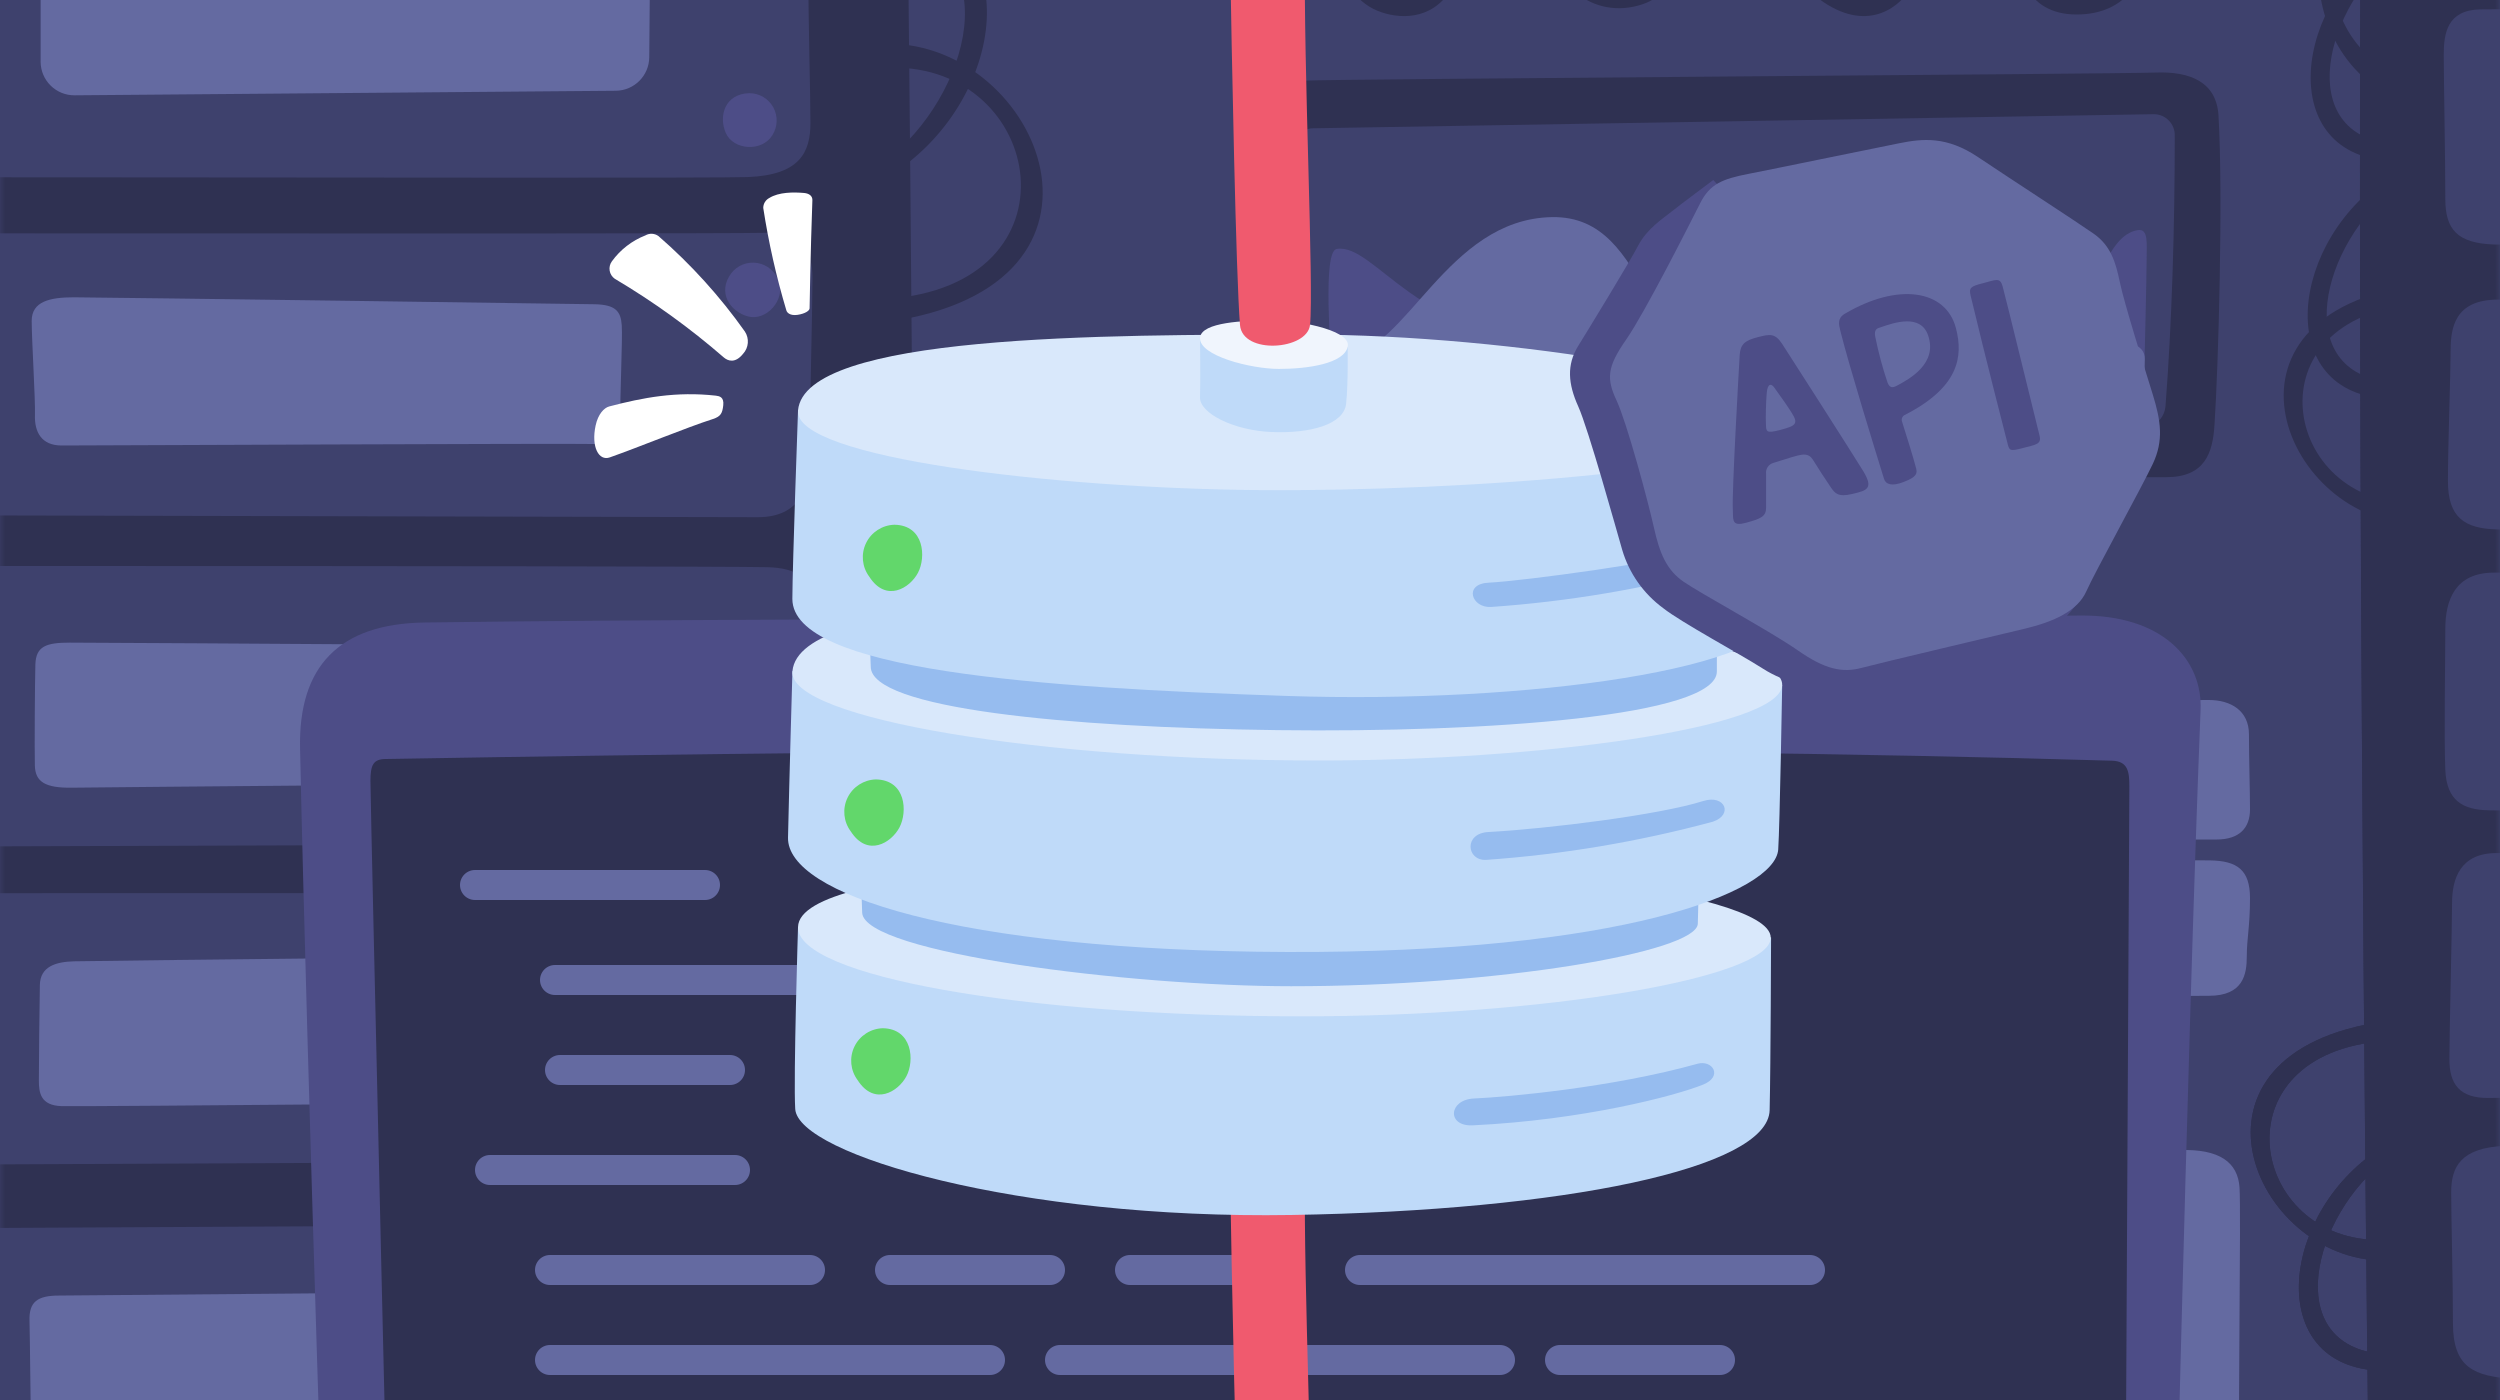 <svg width="250" height="140" viewBox="0 0 250 140" fill="none" xmlns="http://www.w3.org/2000/svg">
<rect x="0" y="0" width="250" height="140" fill="#808080" stroke="none"/>
<g clip-path="url(#clip0_5303_1438)">
<rect width="250" height="140" fill="white"/>
<rect y="-10" width="250" height="150" fill="#3E416D"/>
<mask id="mask0_5303_1438" style="mask-type:luminance" maskUnits="userSpaceOnUse" x="0" y="-5" width="250" height="150">
<rect x="250" y="145" width="250" height="150" transform="rotate(-180 250 145)" fill="white"/>
</mask>
<g mask="url(#mask0_5303_1438)">
<path fill-rule="evenodd" clip-rule="evenodd" d="M90.625 -21.562C90.625 -21.562 91.875 80 91.562 156.875H-77.5C-77.5 156.875 -78.438 64.375 -76.25 -21.562H90.625Z" fill="#2F3152"/>
<path fill-rule="evenodd" clip-rule="evenodd" d="M73.75 -9.375C78.325 -9.106 80.831 -8.125 80.831 -2.919C80.831 2.288 81.044 9.375 81.044 12.294C81.044 15.213 80 17.5 74.794 17.706C69.588 17.913 -55.419 17.5 -60.419 17.919C-65.419 18.337 -67.5 15.831 -67.294 11.875C-67.088 7.919 -67.081 -2.919 -66.875 -5.831C-66.669 -8.744 -65.206 -9.581 -60.625 -9.794C-56.044 -10.006 70.206 -9.581 73.75 -9.375Z" fill="#3E416D"/>
<path fill-rule="evenodd" clip-rule="evenodd" d="M76.562 23.281C80.156 23.188 81.25 25 81.25 27.812C81.25 30.625 80.938 43.125 80.938 45.938C80.938 48.75 80 51.719 75.781 51.719C71.562 51.719 -57.656 51.406 -61.406 51.406C-65.156 51.406 -67.031 49.375 -67.031 46.094C-67.031 42.812 -66.719 30.781 -66.562 27.812C-66.406 24.844 -65.938 23.281 -61.719 23.281C-57.5 23.281 70.469 23.438 76.562 23.281Z" fill="#3E416D"/>
<path fill-rule="evenodd" clip-rule="evenodd" d="M76.719 56.719C79.688 56.794 81.563 57.812 81.719 61.406C81.875 65 81.719 74.531 81.719 77.812C81.719 81.094 80.625 84.375 76.094 84.375C71.563 84.375 -57.188 84.844 -61.406 84.844C-65.625 84.844 -66.562 82.5 -66.562 78.906C-66.562 75.312 -66.875 66.094 -66.719 62.5C-66.562 58.906 -65.469 56.875 -61.094 56.719C-56.719 56.562 70.313 56.562 76.719 56.719Z" fill="#3E416D"/>
<path fill-rule="evenodd" clip-rule="evenodd" d="M75.625 89.375C79.531 89.444 81.406 90.781 81.406 95C81.406 99.219 81.094 107.5 81.094 110.156C81.094 112.813 80.625 116.094 75.625 116.094C70.625 116.094 -57.969 116.719 -61.094 116.719C-64.219 116.719 -66.875 115.156 -66.875 111.563C-66.875 107.969 -67.188 96.719 -67.188 93.906C-67.188 91.094 -65.625 89.375 -62.344 89.375C-59.062 89.375 66.719 89.219 75.625 89.375Z" fill="#3E416D"/>
<path fill-rule="evenodd" clip-rule="evenodd" d="M81.719 127.813C81.719 124.219 80.312 122.656 76.094 122.5C71.875 122.344 -57.031 123.125 -60.781 123.125C-64.531 123.125 -66.875 124.219 -66.875 127.813C-66.875 131.406 -66.719 141.875 -66.875 144.531C-67.031 147.188 -66.25 149.844 -61.562 150.156C-56.875 150.469 73.787 149.919 77.656 149.844C81.525 149.769 81.875 147.031 81.875 144.531C81.875 142.031 81.719 132.344 81.719 127.813Z" fill="#3E416D"/>
<path fill-rule="evenodd" clip-rule="evenodd" d="M74.938 9.319C75.934 9.32 76.852 9.864 77.33 10.738C77.809 11.613 77.774 12.678 77.237 13.519C76.181 15.231 73.331 15.012 72.581 13.3C71.831 11.588 72.5 9.375 74.938 9.319Z" fill="#4D4D87"/>
<path fill-rule="evenodd" clip-rule="evenodd" d="M73.125 27.325C73.741 26.528 74.746 26.134 75.74 26.302C76.733 26.469 77.554 27.17 77.875 28.125C78.569 30 76.625 32.119 74.825 31.65C73.025 31.181 71.687 29.25 73.125 27.325Z" fill="#4D4D87"/>
<path fill-rule="evenodd" clip-rule="evenodd" d="M65 -3.019L64.925 5.731C64.908 7.568 63.425 9.055 61.587 9.075L7.463 9.531C6.567 9.54 5.705 9.191 5.067 8.562C4.429 7.934 4.067 7.077 4.062 6.181V-3.75L65 -3.019Z" fill="#646AA1"/>
<path fill-rule="evenodd" clip-rule="evenodd" d="M7.381 29.731C4.994 29.731 3.169 30.137 3.169 32.087C3.169 34.038 3.544 39.869 3.494 41.519C3.444 43.169 4.119 44.55 6.162 44.55C8.206 44.55 57.631 44.325 59.319 44.4C61.006 44.475 62.081 43.95 62.031 41.9C61.981 39.85 62.269 33.925 62.175 32.525C62.081 31.125 61.55 30.462 59.456 30.425C57.362 30.387 12.625 29.769 7.381 29.731Z" fill="#646AA1"/>
<path fill-rule="evenodd" clip-rule="evenodd" d="M6.987 64.263C4.625 64.263 3.587 64.612 3.537 66.463C3.487 68.312 3.444 74.95 3.487 76.569C3.531 78.188 4.525 78.806 7.187 78.769C9.85 78.731 60.881 78.269 62.9 78.344C64.919 78.419 65.956 77.65 66.025 76.263C66.094 74.875 65.631 68.237 65.631 67.006C65.631 65.775 65.006 64.806 62.625 64.688C60.244 64.569 17.531 64.306 6.987 64.263Z" fill="#646AA1"/>
<path fill-rule="evenodd" clip-rule="evenodd" d="M7.431 96.131C5.556 96.175 4.031 96.662 3.987 98.481C3.944 100.3 3.887 106.844 3.887 108.044C3.887 109.244 4.031 110.544 6.15 110.613C8.269 110.681 62.062 110.169 64.231 110.169C66.4 110.169 67.237 109.544 67.188 107.669C67.138 105.794 67.088 98.987 67.037 97.669C66.987 96.35 66.35 95.588 64.281 95.544C62.212 95.5 11.425 96.044 7.431 96.131Z" fill="#646AA1"/>
<path fill-rule="evenodd" clip-rule="evenodd" d="M62.706 143.594C64.581 143.55 66.106 143.063 66.156 141.244C66.206 139.425 66.25 132.875 66.25 131.681C66.25 130.488 66.106 129.181 63.987 129.113C61.869 129.044 8.075 129.556 5.906 129.556C3.737 129.556 2.9 130.181 2.95 132.056C3 133.931 3.05 140.731 3.1 142.056C3.15 143.381 3.787 144.138 5.856 144.181C7.925 144.225 58.712 143.681 62.706 143.594Z" fill="#646AA1"/>
<path fill-rule="evenodd" clip-rule="evenodd" d="M88.856 4.375C103.956 4.375 114.269 28.544 88.75 32.188L88.644 29.894C108.438 28.544 104.481 6.456 89.062 6.769" fill="#2F3152"/>
<path fill-rule="evenodd" clip-rule="evenodd" d="M89.062 -8.437C102.919 -8.125 100.938 10.312 88.75 17.706L88.438 16.175C97.138 9.638 100.831 -5.519 88.956 -6.512L89.062 -8.437Z" fill="#2F3152"/>
<path fill-rule="evenodd" clip-rule="evenodd" d="M135.537 149.999C132.33 150.056 129.666 147.646 129.549 144.582C129.327 141.565 129 125.008 129 120.635C129 116.261 133.576 116.155 136.302 116.055C139.028 115.955 213.82 115.168 217.906 115.012C221.992 114.856 223.789 116.261 223.953 118.76C224.116 121.259 223.789 141.721 223.953 144.064C224.116 146.407 223.136 148.437 220.521 148.593C217.906 148.749 138.806 149.893 135.537 149.999Z" fill="#646AA1"/>
<path fill-rule="evenodd" clip-rule="evenodd" d="M214.375 122.944C214.224 122.215 213.581 121.693 212.837 121.694C204.031 121.694 136.112 121.831 134.712 121.888C133.7 121.925 132.837 122.513 132.919 123.55C133 124.588 133.287 125.344 135.006 125.344C136.544 125.344 202.544 124.925 212.887 124.831C213.354 124.828 213.795 124.615 214.089 124.252C214.383 123.889 214.5 123.414 214.406 122.956L214.375 122.944Z" fill="#2F3152"/>
<path fill-rule="evenodd" clip-rule="evenodd" d="M215.106 129.931C215.023 129.083 214.309 128.437 213.456 128.438C204.081 128.488 136.156 128.788 135.025 128.788C133.775 128.788 132.962 129.338 133.044 130.588C133.125 131.838 134.006 132.381 135.412 132.381C136.662 132.381 203.431 131.838 213.487 131.756C213.947 131.751 214.384 131.554 214.692 131.212C215 130.87 215.15 130.414 215.106 129.956V129.931Z" fill="#2F3152"/>
<path fill-rule="evenodd" clip-rule="evenodd" d="M214.606 136.725C214.701 136.263 214.581 135.783 214.282 135.419C213.982 135.055 213.534 134.846 213.063 134.85L135.1 135.388C134.163 135.388 133.069 135.644 133.119 136.894C133.169 138.144 133.8 138.769 134.994 138.825C136.094 138.869 204.369 138.094 213.119 137.975C213.855 137.969 214.486 137.447 214.631 136.725H214.606Z" fill="#2F3152"/>
<path fill-rule="evenodd" clip-rule="evenodd" d="M124.931 13.062C125.05 9.031 127.488 8.225 130.444 8.063C133.4 7.9 212.038 7.394 215.531 7.256C219.025 7.119 221.656 8.2 221.85 11.562C222.319 19.594 221.85 36.431 221.45 42.475C221.275 45.294 220.506 47.719 216.606 47.719H130.313C127.488 47.719 126.156 46.369 125.875 43.013C125.2 35 124.731 20 124.931 13.062Z" fill="#2F3152"/>
<path fill-rule="evenodd" clip-rule="evenodd" d="M129.506 14.681C129.638 22.544 129.775 33.025 130.5 40.781C130.568 41.919 131.498 42.813 132.638 42.837H214.163C215.442 42.816 216.488 41.809 216.556 40.531C217.181 32.406 217.481 22.744 217.475 13.562C217.489 12.996 217.272 12.449 216.875 12.045C216.479 11.641 215.935 11.415 215.369 11.419L131.25 12.831C130.773 12.844 130.321 13.047 129.994 13.394C129.667 13.741 129.491 14.204 129.506 14.681Z" fill="#3E416D"/>
<path fill-rule="evenodd" clip-rule="evenodd" d="M133.669 24.894C137.519 24.269 142.006 34.3 155.988 33.763C169.969 33.225 172.5 19.65 178.031 19.375C183.563 19.1 186.363 34.294 198.325 34.7C210.288 35.106 209.15 23.75 213.788 23.012C214.863 22.844 214.663 24.356 214.663 25.969C214.663 27.581 214.456 35.969 214.456 35.969L169.794 39.669C169.794 39.669 133.125 40.688 133.125 37.862C133.125 35.038 132.225 25.131 133.669 24.894Z" fill="#4D4D87"/>
<path fill-rule="evenodd" clip-rule="evenodd" d="M134.475 35.625C140.65 35.219 144.638 21.919 155.175 21.712C165.563 21.512 163.781 37.644 175.881 37.781C187.981 37.919 187.844 28.256 196.875 27.45C203.281 26.875 207.581 32.362 212.881 34.219C214.081 34.638 214.5 35.106 214.481 35.981C214.419 39.006 214.55 40.419 210.65 40.419L134.706 40.487C133.225 40.487 133.194 39.006 133.125 37.862C133.056 36.719 133.469 35.712 134.475 35.625Z" fill="#646AA1"/>
<path fill-rule="evenodd" clip-rule="evenodd" d="M208.588 -10.075C205.288 -10.363 202.281 -8.462 201.875 -5.425C201.55 -3.144 202.456 1.45 207.656 1.45C212.856 1.45 214.55 -2.5 214.375 -4.731C214.016 -7.69 211.566 -9.953 208.588 -10.075Z" fill="#2F3152"/>
<path fill-rule="evenodd" clip-rule="evenodd" d="M189.819 -9.375C187.081 -11.512 183.356 -11.562 181.244 -9.137C179.656 -7.319 177.844 -2.787 182.388 0.238C186.931 3.263 190.119 0.631 191.231 -1.444C192.344 -3.519 192.894 -7.006 189.819 -9.375Z" fill="#2F3152"/>
<path fill-rule="evenodd" clip-rule="evenodd" d="M155.906 -6.112C154.656 -1.994 159.206 2.169 164.312 0.406C168.312 -0.981 169.769 -6.844 165.9 -9.394C162.031 -11.944 157.044 -9.85 155.906 -6.112Z" fill="#2F3152"/>
<path fill-rule="evenodd" clip-rule="evenodd" d="M145.081 -1.012C146.844 -3.8 146.538 -7.325 144.05 -9.094C142.175 -10.419 137.731 -11.7 135.3 -7.125C132.869 -2.55 135.656 0.219 137.725 1.069C139.794 1.919 143.125 2.119 145.081 -1.012Z" fill="#2F3152"/>
<path fill-rule="evenodd" clip-rule="evenodd" d="M131.011 83.952C128.302 83.908 127 83.021 127 80.208C127 77.395 127.327 76.142 127.327 74.374C127.327 72.606 127.654 70.415 131.115 70.415C134.576 70.415 218.719 70 220.885 70C223.05 70 224.895 71.045 224.895 73.436C224.895 75.828 225 79.062 225 80.938C225 82.813 223.92 83.952 221.644 83.952C219.367 83.952 137.154 84.059 131.011 83.952Z" fill="#646AA1"/>
<path fill-rule="evenodd" clip-rule="evenodd" d="M220.996 86.039C223.705 86.083 225 86.975 225 89.809C225 92.642 224.679 93.861 224.679 95.633C224.679 97.405 224.352 99.579 220.885 99.579C217.417 99.579 133.281 100 131.115 100C128.95 100 127.111 98.957 127.111 96.563C127.111 94.169 127 90.952 127 89.08C127 87.208 128.086 86.064 130.356 86.064C132.627 86.064 214.826 85.939 220.996 86.039Z" fill="#646AA1"/>
<path fill-rule="evenodd" clip-rule="evenodd" d="M236.875 148.363C236.875 148.363 235.769 61.006 236.037 -5.119H381.937C381.937 -5.119 382.75 74.444 380.862 148.363H236.875Z" fill="#2F3152"/>
<path fill-rule="evenodd" clip-rule="evenodd" d="M251.406 137.881C247.462 137.65 245.294 136.806 245.294 132.325C245.294 127.844 245.119 121.75 245.119 119.244C245.119 116.738 246.012 114.763 250.512 114.588C255.012 114.413 362.881 114.763 367.194 114.406C371.506 114.05 373.312 116.2 373.131 119.6C372.95 123 372.95 132.325 372.769 134.831C372.587 137.338 371.331 138.056 367.375 138.238C363.419 138.419 254.469 138.056 251.406 137.881Z" fill="#3E416D"/>
<path fill-rule="evenodd" clip-rule="evenodd" d="M248.981 109.794C245.856 109.869 244.938 108.313 244.938 105.894C244.938 103.475 245.206 92.725 245.206 90.306C245.206 87.888 246.013 85.306 249.656 85.306C253.3 85.306 364.812 85.575 368.05 85.575C371.287 85.575 372.906 87.325 372.906 90.144C372.906 92.963 372.638 103.313 372.5 105.869C372.363 108.425 371.963 109.769 368.319 109.769C364.675 109.769 254.244 109.656 248.981 109.794Z" fill="#3E416D"/>
<path fill-rule="evenodd" clip-rule="evenodd" d="M248.85 81.031C246.287 80.969 244.669 80.088 244.531 77C244.394 73.912 244.531 65.706 244.531 62.888C244.531 60.069 245.475 57.263 249.387 57.263C253.3 57.263 364.387 56.856 368.05 56.856C371.712 56.856 372.5 58.875 372.5 61.962C372.5 65.05 372.769 72.987 372.637 76.075C372.506 79.162 371.556 80.912 367.781 81.075C364.006 81.237 254.375 81.162 248.85 81.031Z" fill="#3E416D"/>
<path fill-rule="evenodd" clip-rule="evenodd" d="M249.794 52.944C246.419 52.881 244.794 51.731 244.794 48.106C244.794 44.481 245.062 37.35 245.062 35.069C245.062 32.788 245.469 29.962 249.787 29.962C254.106 29.962 365.081 29.425 367.775 29.425C370.469 29.425 372.775 30.769 372.775 33.856C372.775 36.944 373.044 46.625 373.044 49.044C373.044 51.462 371.7 52.944 368.869 52.944C366.037 52.944 257.5 53.075 249.794 52.944Z" fill="#3E416D"/>
<path fill-rule="evenodd" clip-rule="evenodd" d="M244.531 19.881C244.531 22.969 245.744 24.312 249.387 24.45C253.031 24.587 364.275 23.913 367.512 23.913C370.75 23.913 372.769 22.969 372.769 19.881C372.769 16.794 372.637 7.781 372.769 5.506C372.9 3.231 372.231 0.938 368.187 0.669C364.144 0.4 251.375 0.875 248.037 0.938C244.7 1 244.375 3.35 244.375 5.5C244.375 7.65 244.531 15.981 244.531 19.881Z" fill="#3E416D"/>
<path fill-rule="evenodd" clip-rule="evenodd" d="M250.387 121.8C249.529 121.802 248.737 121.335 248.323 120.583C247.909 119.83 247.939 118.912 248.4 118.188C249.312 116.713 251.775 116.9 252.419 118.375C253.062 119.85 252.5 121.763 250.387 121.8Z" fill="#4D4D87"/>
<path fill-rule="evenodd" clip-rule="evenodd" d="M251.931 106.313C251.398 106.988 250.54 107.32 249.691 107.18C248.843 107.039 248.137 106.448 247.85 105.638C247.225 104.019 248.925 102.206 250.481 102.613C252.038 103.019 253.188 104.656 251.931 106.313Z" fill="#4D4D87"/>
<path fill-rule="evenodd" clip-rule="evenodd" d="M238.375 126.056C225.337 126.056 216.437 105.269 238.462 102.131L238.556 104.1C221.475 105.269 224.887 124.263 238.194 123.994" fill="#2F3152"/>
<path fill-rule="evenodd" clip-rule="evenodd" d="M238.194 137.075C226.238 136.806 227.944 120.944 238.463 114.575L238.731 115.894C231.231 121.519 228.038 134.55 238.288 135.406L238.194 137.075Z" fill="#2F3152"/>
<path fill-rule="evenodd" clip-rule="evenodd" d="M236.875 148.363C236.875 148.363 235.769 61.006 236.037 -5.119H381.937C381.937 -5.119 382.75 74.444 380.862 148.363H236.875Z" fill="#2F3152"/>
<path fill-rule="evenodd" clip-rule="evenodd" d="M241.675 52.369C228.638 52.369 219.738 31.581 241.763 28.45L241.856 30.419C224.775 31.587 228.188 50.581 241.494 50.312" fill="#2F3152"/>
<path fill-rule="evenodd" clip-rule="evenodd" d="M239.075 39.881C227.119 39.612 228.831 23.756 239.344 17.381L239.619 18.7C232.119 24.325 228.919 37.362 239.169 38.212L239.075 39.881Z" fill="#2F3152"/>
<path fill-rule="evenodd" clip-rule="evenodd" d="M251.406 137.881C247.462 137.65 245.294 136.806 245.294 132.325C245.294 127.844 245.119 121.75 245.119 119.244C245.119 116.738 246.012 114.763 250.512 114.588C255.012 114.413 362.881 114.763 367.194 114.406C371.506 114.05 373.312 116.2 373.131 119.6C372.95 123 372.95 132.325 372.769 134.831C372.587 137.338 371.331 138.056 367.375 138.238C363.419 138.419 254.469 138.056 251.406 137.881Z" fill="#3E416D"/>
<path fill-rule="evenodd" clip-rule="evenodd" d="M248.981 109.794C245.856 109.869 244.938 108.313 244.938 105.894C244.938 103.475 245.206 92.725 245.206 90.306C245.206 87.888 246.013 85.306 249.656 85.306C253.3 85.306 364.812 85.575 368.05 85.575C371.287 85.575 372.906 87.325 372.906 90.144C372.906 92.963 372.638 103.313 372.5 105.869C372.363 108.425 371.963 109.769 368.319 109.769C364.675 109.769 254.244 109.656 248.981 109.794Z" fill="#3E416D"/>
<path fill-rule="evenodd" clip-rule="evenodd" d="M248.85 81.031C246.288 80.969 244.669 80.088 244.531 77C244.394 73.912 244.531 65.706 244.531 62.888C244.531 60.069 245.475 57.263 249.388 57.263C253.3 57.263 364.388 56.856 368.05 56.856C371.713 56.856 372.5 58.875 372.5 61.962C372.5 65.05 372.769 72.987 372.638 76.075C372.506 79.162 371.556 80.912 367.781 81.075C364.006 81.237 254.375 81.162 248.85 81.031Z" fill="#3E416D"/>
<path fill-rule="evenodd" clip-rule="evenodd" d="M249.794 52.944C246.419 52.881 244.794 51.731 244.794 48.106C244.794 44.481 245.062 37.35 245.062 35.069C245.062 32.788 245.469 29.962 249.787 29.962C254.106 29.962 365.081 29.425 367.775 29.425C370.469 29.425 372.775 30.769 372.775 33.856C372.775 36.944 373.044 46.625 373.044 49.044C373.044 51.462 371.7 52.944 368.869 52.944C366.037 52.944 257.5 53.075 249.794 52.944Z" fill="#3E416D"/>
<path fill-rule="evenodd" clip-rule="evenodd" d="M244.531 19.881C244.531 22.969 245.744 24.312 249.387 24.45C253.031 24.587 364.275 23.913 367.512 23.913C370.75 23.913 372.769 22.969 372.769 19.881C372.769 16.794 372.637 7.781 372.769 5.506C372.9 3.231 372.231 0.938 368.187 0.669C364.144 0.4 251.375 0.875 248.037 0.938C244.7 1 244.375 3.35 244.375 5.5C244.375 7.65 244.531 15.981 244.531 19.881Z" fill="#3E416D"/>
<path fill-rule="evenodd" clip-rule="evenodd" d="M238.375 126.056C225.337 126.056 216.437 105.269 238.462 102.131L238.556 104.1C221.475 105.269 224.887 124.263 238.194 123.994" fill="#2F3152"/>
<path fill-rule="evenodd" clip-rule="evenodd" d="M238.256 9.156C227.088 2.444 230.163 -19.956 250.656 -11.306L249.719 -9.569C234.475 -17.369 227.625 0.675 239.163 7.306" fill="#2F3152"/>
<path fill-rule="evenodd" clip-rule="evenodd" d="M238.194 137.075C226.238 136.806 227.944 120.944 238.463 114.575L238.731 115.894C231.231 121.519 228.038 134.55 238.288 135.406L238.194 137.075Z" fill="#2F3152"/>
<path fill-rule="evenodd" clip-rule="evenodd" d="M239.375 16.094C227.419 15.825 229.125 -0.037 239.644 -6.406L239.912 -5.087C232.412 0.538 229.219 13.569 239.462 14.425L239.375 16.094Z" fill="#2F3152"/>
</g>
<path fill-rule="evenodd" clip-rule="evenodd" d="M217.16 172.698H32.885C32.885 172.698 30.688 106.788 30.005 74.834C29.836 66.683 33.86 62.361 42.498 62.25C86.185 61.652 161.559 62.042 208.014 61.554C216.23 61.464 220.267 65.955 220.059 70.98C218.7 104.942 217.16 172.698 217.16 172.698Z" fill="#4D4D87"/>
<path fill-rule="evenodd" clip-rule="evenodd" d="M212.447 172.698C212.447 172.698 212.909 81.731 212.935 78.611C212.935 77.161 212.792 76.115 211.199 76.069C159.96 74.548 97.56 74.873 38.598 75.9C37.331 75.9 37.045 76.485 37.045 78.091C37.045 80.749 39.209 172.731 39.209 172.731L212.447 172.698Z" fill="#2F3152"/>
<path d="M55.5 98H80" stroke="#646AA1" stroke-width="3" stroke-linecap="round"/>
<path d="M49 117H73.5" stroke="#646AA1" stroke-width="3" stroke-linecap="round"/>
<path d="M55 136H99" stroke="#646AA1" stroke-width="3" stroke-linecap="round"/>
<path d="M106 136H150" stroke="#646AA1" stroke-width="3" stroke-linecap="round"/>
<path d="M56 107H73" stroke="#646AA1" stroke-width="3" stroke-linecap="round"/>
<path d="M55 127H81" stroke="#646AA1" stroke-width="3" stroke-linecap="round"/>
<path d="M89 127H105" stroke="#646AA1" stroke-width="3" stroke-linecap="round"/>
<path d="M136 127H181" stroke="#646AA1" stroke-width="3" stroke-linecap="round"/>
<path d="M156 136H172" stroke="#646AA1" stroke-width="3" stroke-linecap="round"/>
<path d="M113 127H129" stroke="#646AA1" stroke-width="3" stroke-linecap="round"/>
<path d="M123 117C123.167 127.5 123.6 149.7 124 154.5C124.25 157.5 130.722 157 131 154.5C131.4 150.9 130.333 128.333 130.5 117.5L123 117Z" fill="#F05A6E"/>
<path fill-rule="evenodd" clip-rule="evenodd" d="M79.802 92.697C79.802 92.697 79.334 107.829 79.522 110.897C79.802 115.447 101.895 121.947 129.156 121.498C156.417 121.05 176.827 116.851 176.964 111.014C177.074 106.366 177.107 93.743 177.107 93.743L79.802 92.697Z" fill="#BFDAF9"/>
<path fill-rule="evenodd" clip-rule="evenodd" d="M79.802 92.697C79.698 97.578 102.032 101.634 130.274 101.634C154.324 101.634 177.074 97.819 177.074 93.769C177.074 88.764 142.683 85.67 130.099 85.787C117.515 85.904 79.945 86.261 79.802 92.697Z" fill="#D9E8FB"/>
<path fill-rule="evenodd" clip-rule="evenodd" d="M129.117 98.624C113.179 98.624 86.373 95.316 86.217 91.266C86.061 87.217 86.074 86.028 86.074 86.028L169.885 86.203C169.885 86.203 169.853 90.46 169.781 92.371C169.697 95.225 149.67 98.624 129.117 98.624Z" fill="#96BCEF"/>
<path fill-rule="evenodd" clip-rule="evenodd" d="M178.218 68.516C178.218 68.516 177.984 82.576 177.822 84.948C177.523 89.245 162.001 95.316 128.727 95.199C95.454 95.082 78.677 89.349 78.801 83.759C78.924 78.169 79.243 67.119 79.243 67.119L178.218 68.516Z" fill="#BFDAF9"/>
<path fill-rule="evenodd" clip-rule="evenodd" d="M79.243 67.119C78.801 71.897 104.372 76.05 131.951 76.05C153.453 76.05 177.984 72.904 178.218 68.516C178.452 64.129 151.464 59.878 131.113 59.878C110.761 59.878 79.945 59.547 79.243 67.119Z" fill="#D9E8FB"/>
<path fill-rule="evenodd" clip-rule="evenodd" d="M127.752 73.014C148.864 73.281 171.79 71.611 171.686 67.119V61.847L86.861 60.859L87.075 66.671C87.075 70.85 106.575 72.742 127.752 73.014Z" fill="#96BCEF"/>
<path fill-rule="evenodd" clip-rule="evenodd" d="M79.802 41.035C79.802 41.035 79.249 56.498 79.236 59.885C79.236 67.034 103.709 68.763 128.734 69.596C152.784 70.395 177.978 66.879 178.225 61.016C178.348 57.895 178.777 42.438 178.777 42.438L79.802 41.035Z" fill="#BFDAF9"/>
<path fill-rule="evenodd" clip-rule="evenodd" d="M79.802 41.035C79.36 45.812 105.542 48.834 125.9 49.01C146.258 49.185 178.55 46.819 178.777 42.432C179.005 38.044 150.938 33.456 130.58 33.456C110.222 33.456 80.504 33.456 79.802 41.035Z" fill="#D9E8FB"/>
<path fill-rule="evenodd" clip-rule="evenodd" d="M120.001 33.767C120.001 33.767 120.057 38.142 120.001 39.73C119.944 41.317 123.357 43.055 127.201 43.205C131.044 43.355 134.394 42.449 134.613 40.367C134.832 38.286 134.763 34.655 134.763 34.655L120.001 33.767Z" fill="#BFDAF9"/>
<path fill-rule="evenodd" clip-rule="evenodd" d="M120.003 33.767C119.865 35.574 125.096 36.892 127.903 36.892C130.709 36.892 134.446 36.38 134.778 34.636C135.109 32.892 129.078 31.924 126.809 32.005C124.54 32.086 120.146 32.173 120.003 33.767Z" fill="#F0F5FD"/>
<path fill-rule="evenodd" clip-rule="evenodd" d="M89.448 52.474C88.232 52.506 87.135 53.213 86.606 54.308C86.076 55.403 86.202 56.702 86.932 57.675C88.603 60.275 90.982 58.831 91.801 57.272C92.62 55.712 92.431 52.526 89.448 52.474Z" fill="#62D76B"/>
<path fill-rule="evenodd" clip-rule="evenodd" d="M87.595 77.942C86.379 77.973 85.283 78.68 84.753 79.775C84.224 80.87 84.349 82.169 85.079 83.141C86.75 85.742 89.129 84.299 89.948 82.739C90.767 81.178 90.598 78 87.595 77.942Z" fill="#62D76B"/>
<path fill-rule="evenodd" clip-rule="evenodd" d="M88.291 102.823C87.074 102.852 85.975 103.559 85.444 104.654C84.912 105.75 85.038 107.05 85.769 108.023C87.446 110.623 89.825 109.174 90.644 107.62C91.463 106.067 91.248 102.882 88.291 102.823Z" fill="#62D76B"/>
<path fill-rule="evenodd" clip-rule="evenodd" d="M148.877 58.266C152.231 58.11 166.772 56.16 171.218 54.788C172.719 54.327 173.876 56.179 171.796 56.875C164.372 58.883 156.77 60.163 149.098 60.697C147.148 60.807 146.329 58.383 148.877 58.266Z" fill="#96BCEF"/>
<path fill-rule="evenodd" clip-rule="evenodd" d="M148.877 83.2C154.792 82.875 165.927 81.497 170.327 80.1C172.498 79.417 173.363 81.478 171.276 82.173C163.855 84.174 156.258 85.452 148.591 85.989C146.654 86.073 146.336 83.304 148.877 83.2Z" fill="#96BCEF"/>
<path fill-rule="evenodd" clip-rule="evenodd" d="M147.395 109.85C150.749 109.7 161.266 108.751 169.736 106.379C171.25 105.95 172.336 107.64 170.314 108.459C167.506 109.596 158.289 112.008 147.272 112.534C144.652 112.658 144.847 109.967 147.395 109.85Z" fill="#96BCEF"/>
<path fill-rule="evenodd" clip-rule="evenodd" d="M71.3 41.899C68.596 42.77 63.896 44.714 60.978 45.74C59.886 46.13 59.099 44.7 59.561 42.556C59.801 41.418 60.406 40.781 60.919 40.645C64.293 39.761 67.614 39.123 71.586 39.566C71.943 39.611 72.411 39.702 72.327 40.514C72.242 41.327 72.073 41.645 71.3 41.899Z" fill="white"/>
<path fill-rule="evenodd" clip-rule="evenodd" d="M74.303 35.386C74.873 34.772 74.948 33.848 74.485 33.15C71.998 29.635 69.097 26.432 65.847 23.608C65.465 23.33 64.956 23.302 64.547 23.537C63.2 24.062 62.033 24.965 61.186 26.137C60.99 26.405 60.911 26.741 60.966 27.069C61.021 27.397 61.206 27.689 61.479 27.878C65.344 30.169 68.994 32.804 72.386 35.75C72.802 36.101 73.517 36.361 74.303 35.386Z" fill="white"/>
<path fill-rule="evenodd" clip-rule="evenodd" d="M79.75 31.486C80.498 31.375 80.953 31.076 80.959 30.836C80.959 30.836 81.05 25.129 81.239 19.994C81.239 19.552 80.862 19.344 80.426 19.299C79.334 19.201 77.878 19.207 76.929 19.799C76.558 19.992 76.325 20.375 76.325 20.794C76.859 24.259 77.632 27.684 78.638 31.044C78.704 31.271 79.009 31.59 79.75 31.486Z" fill="white"/>
<path d="M47.5 88.5H70.5" stroke="#646AA1" stroke-width="3" stroke-linecap="round"/>
<path d="M123 -5C123.167 5.5 123.6 27.7 124 32.5C124.25 35.5 130.722 35 131 32.5C131.4 28.9 130.333 6.333 130.5 -4.5L123 -5Z" fill="#F05A6E"/>
<path fill-rule="evenodd" clip-rule="evenodd" d="M171.325 18C171.325 18 167.938 20.531 167.133 21.179C166.328 21.827 164.714 22.855 163.832 24.535C162.951 26.216 158.994 32.695 157.822 34.589C156.651 36.482 156.804 38.38 157.822 40.638C158.841 42.896 161.632 52.954 162.223 54.994C162.914 57.33 164.356 59.377 166.328 60.821C168.111 62.233 173.968 65.377 176.301 66.87C178.282 68.151 181.995 69.371 184.634 68.895C187.272 68.419 200.764 64.521 203.01 64.035C205.256 63.549 207.742 60.775 209 58.279" fill="#4D4D87"/>
<path fill-rule="evenodd" clip-rule="evenodd" d="M189.909 14.329C192.271 13.853 194.659 13.6 197.803 15.71C200.947 17.821 207.672 22.18 209.359 23.364C211.045 24.549 211.553 26.133 211.99 28.244C212.427 30.355 214.474 36.849 215.282 39.466C216.089 42.083 216.379 44.057 215.282 46.386C214.184 48.714 209.506 57.172 208.627 59.142C207.749 61.111 205.336 62.179 202.532 62.857C199.728 63.535 188.055 66.279 186.15 66.79C184.245 67.301 182.498 66.937 179.791 65.044C177.083 63.151 170.114 59.38 168.382 58.19C166.65 57 165.969 55.35 165.385 52.728C164.801 50.106 162.683 42.235 161.656 40.048C160.63 37.861 160.707 36.697 162.606 33.974C164.506 31.25 169.068 22.195 170.028 20.302C170.988 18.408 172.222 17.897 174.853 17.386C177.484 16.875 186.618 14.982 189.909 14.329Z" fill="#646AA1"/>
<path fill-rule="evenodd" clip-rule="evenodd" d="M178.231 34.412C178.956 35.522 185.179 45.248 186.305 47.082C187.401 48.873 186.677 49.047 185.305 49.377C185.276 49.384 185.245 49.391 185.215 49.398C183.791 49.742 183.484 49.305 183.101 48.761L183.097 48.755C182.711 48.208 181.703 46.647 181.292 45.977C180.882 45.309 180.304 45.43 179.772 45.552C179.447 45.626 178.795 45.833 178.222 46.015C177.858 46.131 177.526 46.237 177.329 46.292C176.85 46.432 176.544 46.901 176.61 47.397V50.762C176.61 51.664 176.077 51.872 174.582 52.282C173.311 52.631 173.304 52.115 173.293 51.311C173.291 51.17 173.289 51.019 173.28 50.863C173.184 49.252 173.903 36.587 173.969 35.502C174.035 34.417 174.501 34.047 175.753 33.723C177.005 33.399 177.507 33.303 178.231 34.412ZM176.598 42.498C176.62 43.155 176.627 43.363 178.029 42.992C179.574 42.582 179.863 42.389 179.189 41.31C178.724 40.566 178.214 39.857 177.842 39.341C177.674 39.109 177.535 38.916 177.441 38.776C177.137 38.325 176.762 38.32 176.675 39.283C176.589 40.246 176.564 41.812 176.589 42.273C176.594 42.353 176.596 42.428 176.598 42.498Z" fill="#4D4D87"/>
<path fill-rule="evenodd" clip-rule="evenodd" d="M190.47 41.498C190.237 41.616 190.122 41.885 190.197 42.136C190.643 43.545 191.357 45.836 191.611 46.829C191.732 47.326 191.707 47.685 190.379 48.192C189.173 48.669 188.575 48.435 188.403 47.888C187.541 45.111 184.86 36.424 184.044 33.12C184.038 33.095 184.032 33.071 184.026 33.046C183.878 32.445 183.725 31.825 184.47 31.382C189.776 28.24 194.576 28.949 195.589 32.801C196.354 35.69 195.858 38.756 190.47 41.498ZM187.531 33.698C187.84 35.23 188.245 36.742 188.742 38.224C188.96 38.811 189.249 38.801 189.68 38.573C190.977 37.884 193.765 36.353 192.817 33.556C192.071 31.343 189.412 32.263 188.061 32.73C187.988 32.755 187.92 32.779 187.855 32.801C187.531 32.912 187.43 33.191 187.531 33.698Z" fill="#4D4D87"/>
<path fill-rule="evenodd" clip-rule="evenodd" d="M197.061 29.555C196.869 28.762 197.089 28.624 198.318 28.314C199.547 28.004 199.993 27.689 200.256 28.61C200.518 29.531 203.727 42.681 203.952 43.553C204.177 44.425 203.61 44.459 202.273 44.809C200.936 45.159 200.931 45.06 200.729 44.247C200.528 43.435 198.618 36.071 197.061 29.555Z" fill="#4D4D87"/>
</g>
<defs>
<clipPath id="clip0_5303_1438">
<rect width="250" height="140" fill="white"/>
</clipPath>
</defs>
</svg>

